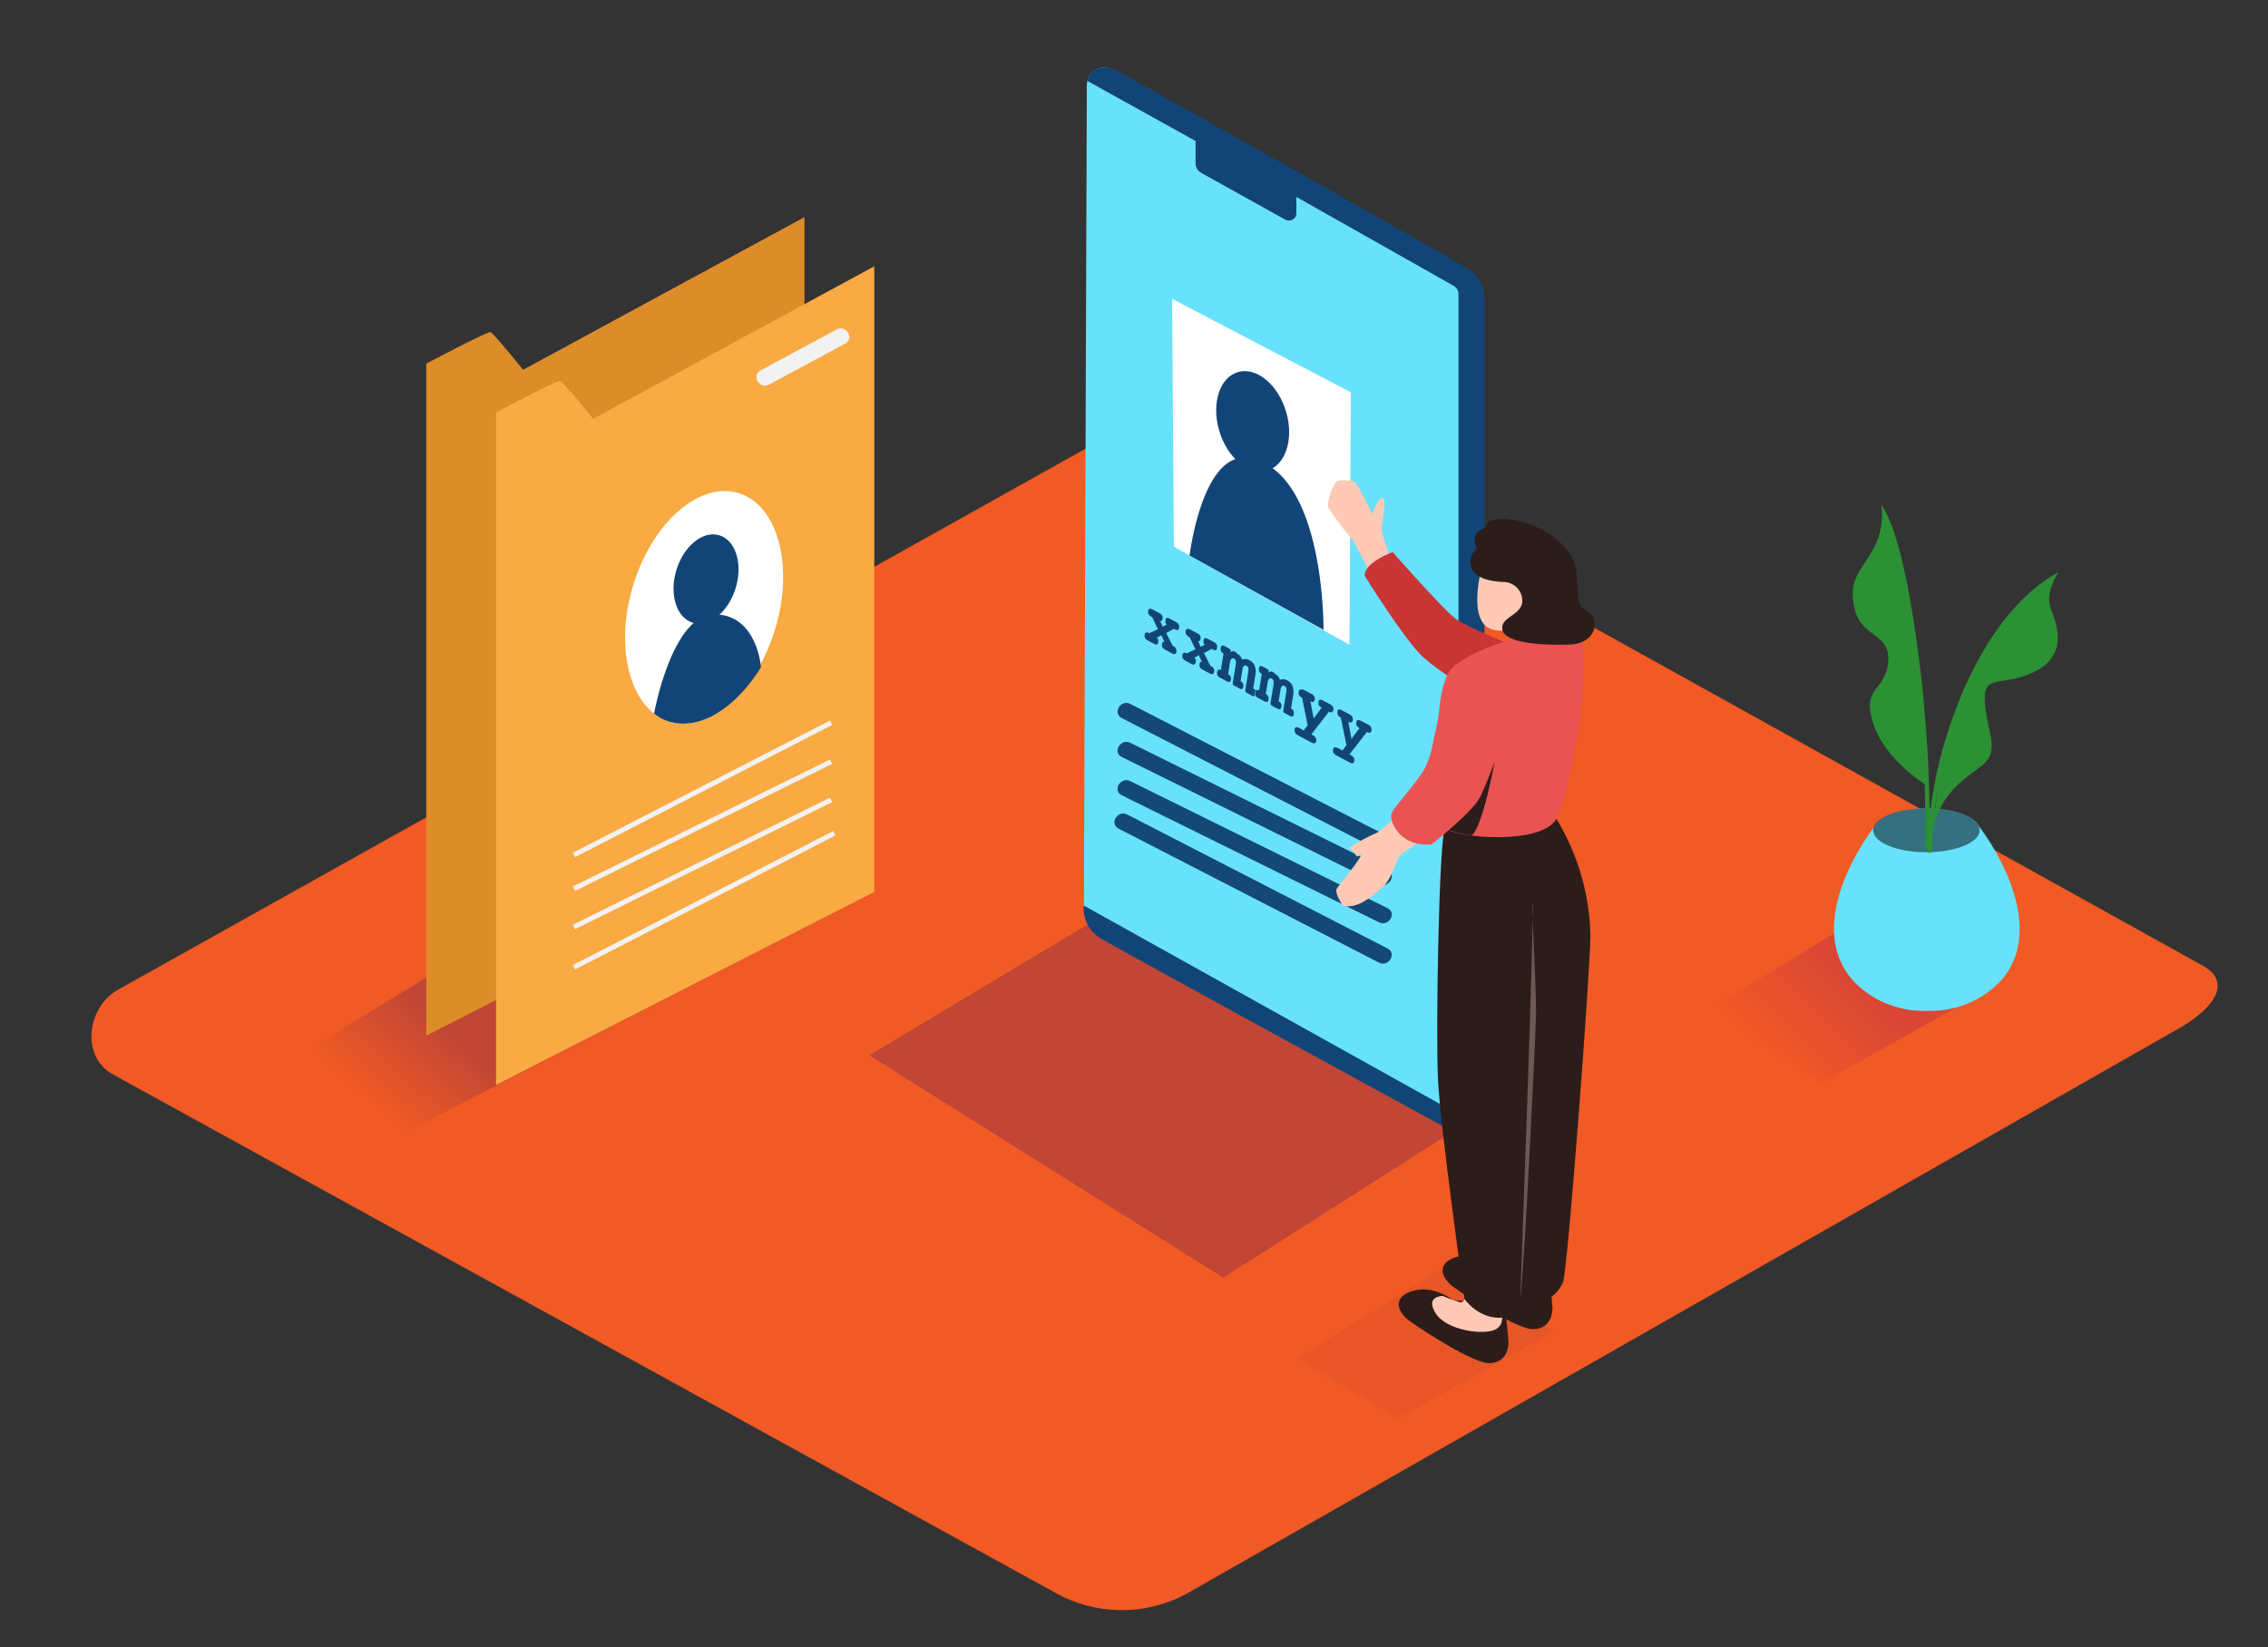 <svg width="468" height="340" viewBox="0 0 468 340" fill="none" xmlns="http://www.w3.org/2000/svg">
<rect x="0" y="0" width="468" height="340" fill="#333333" stroke="none"/>
<path d="M244.752 329.017L449.081 212.574C455.586 209.055 461.167 203.269 454.826 199.48L249.76 85.575C246.683 83.736 242.015 82.529 238.879 84.289L24.383 204.262C17.878 207.905 16.708 218.077 23.213 221.72L217.819 328.791C221.901 331.082 226.531 332.308 231.255 332.348C235.978 332.387 240.63 331.239 244.752 329.017V329.017Z" fill="#F15A24"/>
<path opacity="0.32" d="M180.402 184.131L83.585 233.719L60.08 218.754L94.22 197.958" fill="url(#paint0_linear)"/>
<path opacity="0.32" d="M320.72 274.748L288.463 292.838L267.497 280.421L301.977 259.173" fill="url(#paint1_linear)"/>
<path opacity="0.32" d="M302.738 231.644L252.428 263.73L179.361 217.818L224.535 190.785" fill="url(#paint2_linear)"/>
<path d="M107.944 76.327C107.546 75.831 101.802 68.692 101.182 68.545C100.562 68.398 87.961 75.052 87.961 75.052V213.769L166 173.925V44.817L107.944 76.327Z" fill="#DD8C2A"/>
<path d="M230.712 14.863C246.987 24.686 287.925 47.568 301.883 55.767C305.042 57.639 305.522 60.425 305.581 64V230.99C304.721 231.956 303.53 232.592 302.225 232.785C300.92 232.977 299.587 232.713 298.467 232.039L229.776 194.619C226.36 192.68 223.669 190.683 223.669 186.86L224.266 17.885C224.23 14.231 227.483 12.923 230.712 14.863Z" fill="#68E1FD"/>
<path d="M224.371 16.701L246.706 29.107V33.753C246.711 34.145 246.821 34.529 247.026 34.867C247.231 35.205 247.524 35.486 247.876 35.682L265.157 45.302C265.39 45.445 265.659 45.525 265.935 45.532C266.211 45.539 266.484 45.474 266.725 45.343C266.965 45.212 267.164 45.02 267.301 44.788C267.437 44.557 267.505 44.294 267.497 44.027V40.644L299.941 58.982C300.251 59.157 300.509 59.407 300.687 59.708C300.866 60.009 300.959 60.349 300.959 60.696V227.697C300.951 227.931 300.881 228.159 300.754 228.358C300.628 228.558 300.45 228.723 300.238 228.836C300.026 228.95 299.787 229.009 299.544 229.007C299.301 229.005 299.063 228.942 298.853 228.825L223.646 186.917C223.519 188.213 223.761 189.517 224.344 190.691C224.927 191.865 225.83 192.864 226.957 193.582C230.853 195.973 299.309 233.313 299.309 233.313C299.309 233.313 304.727 235.671 306.329 229.445V61.406C306.332 60.32 306.067 59.249 305.556 58.28C305.046 57.312 304.304 56.474 303.393 55.835C300.257 53.636 230.432 14.513 230.432 14.513C230.432 14.513 225.482 12.314 224.371 16.701Z" fill="#124577"/>
<path opacity="0.32" d="M408.155 205.424L375.898 223.513L352.392 208.547L386.545 187.751" fill="url(#paint3_linear)"/>
<path d="M408.33 170.485C407.324 168.41 402.889 166.842 397.566 166.842C392.242 166.842 387.586 168.489 386.743 170.643C380.484 179.09 374.318 192.837 382.063 202.063C383.93 204.16 386.251 205.838 388.863 206.978C391.474 208.117 394.313 208.692 397.18 208.66H398.104C400.971 208.692 403.81 208.117 406.422 206.978C409.033 205.838 411.354 204.16 413.221 202.063C420.884 192.781 414.589 178.909 408.33 170.485Z" fill="#68E1FD"/>
<path opacity="0.5" d="M397.519 175.91C403.587 175.91 408.505 173.88 408.505 171.376C408.505 168.872 403.587 166.842 397.519 166.842C391.452 166.842 386.533 168.872 386.533 171.376C386.533 173.88 391.452 175.91 397.519 175.91Z" fill="black"/>
<path d="M410.342 132.862C403.564 143.942 399.402 156.325 398.151 169.132C398.149 153.644 396.672 138.188 393.74 122.96C393.635 122.419 392.781 122.645 392.886 123.186C396.162 140.215 397.609 157.524 397.203 174.838C397.201 174.904 397.216 174.97 397.246 175.029C397.276 175.088 397.321 175.139 397.376 175.178C397.431 175.217 397.496 175.242 397.564 175.252C397.631 175.261 397.7 175.255 397.765 175.233C397.765 175.357 397.765 175.481 397.765 175.616C397.765 175.73 397.812 175.839 397.895 175.919C397.978 176 398.092 176.045 398.21 176.045C398.327 176.045 398.441 176 398.524 175.919C398.607 175.839 398.654 175.73 398.654 175.616C398.963 160.713 403.255 146.139 411.115 133.302C411.175 133.203 411.192 133.086 411.163 132.975C411.133 132.864 411.059 132.768 410.957 132.71C410.854 132.652 410.732 132.635 410.617 132.664C410.502 132.692 410.403 132.764 410.342 132.862Z" fill="#2C9135"/>
<path d="M403.404 146.96C403.404 146.96 410.202 125.904 424.78 118.111C424.78 118.111 421.82 122.295 423.201 125.712C424.581 129.129 426.711 135.208 419.855 138.625C412.998 142.042 409.02 138.625 409.605 145.279C410.19 151.933 412.928 155.158 408.506 158.384C404.083 161.609 400.316 164.429 398.853 171.376C398.853 171.376 400.514 153.963 403.404 146.96Z" fill="#2C9135"/>
<path d="M396.934 144.738C396.934 144.738 394.114 112.382 388.206 104.205C388.656 107.332 388.075 110.516 386.545 113.307C383.982 117.987 381.244 119.611 382.719 125.712C384.193 131.813 390.195 130.595 389.622 136.697C389.048 142.798 384.052 141.648 386.545 149.339C389.037 157.031 397.554 162.106 397.554 162.106" fill="#2C9135"/>
<path d="M122.382 86.454C122.382 86.454 116.228 78.785 115.584 78.627C114.941 78.47 102.363 85.135 102.363 85.135V223.964L180.402 184.12V54.967L122.382 86.454Z" fill="#F9AA43"/>
<path d="M158.699 79.383L174.4 70.925C176.377 69.865 174.599 66.944 172.634 68.004L156.932 76.462C154.955 77.522 156.733 80.443 158.699 79.383Z" fill="#F2F2F2"/>
<path d="M118.439 176.462L171.499 149.181" stroke="#F2F2F2" stroke-width="1.015" stroke-miterlimit="10"/>
<path d="M118.439 183.432L171.499 157.211" stroke="#F2F2F2" stroke-width="1.015" stroke-miterlimit="10"/>
<path d="M118.439 191.326L171.499 165.105" stroke="#F2F2F2" stroke-width="1.015" stroke-miterlimit="10"/>
<path d="M118.439 199.649L172.154 171.996" stroke="#F2F2F2" stroke-width="1.015" stroke-miterlimit="10"/>
<path d="M160.108 129.32C163.869 116.248 160.285 103.878 152.103 101.69C143.921 99.503 134.239 108.328 130.478 121.4C126.717 134.472 130.301 146.843 138.483 149.03C146.665 151.217 156.347 142.393 160.108 129.32Z" fill="white"/>
<path d="M151.869 121.165C153.309 116.159 151.71 111.362 148.298 110.449C144.886 109.537 140.952 112.856 139.512 117.861C138.072 122.867 139.67 127.664 143.083 128.577C146.495 129.489 150.429 126.17 151.869 121.165Z" fill="#124577"/>
<path d="M134.96 147.275C134.96 147.275 138.668 126.727 147.467 126.806C156.265 126.885 157.026 137.7 157.026 137.7C157.026 137.7 152.498 145.696 145.525 148.448C138.926 151.065 134.96 147.275 134.96 147.275Z" fill="#124577"/>
<path d="M242.225 112.844L278.46 133.088L278.753 80.973L241.862 61.677L242.225 112.844Z" fill="white"/>
<path d="M261.416 97.136C265.245 96.112 267.038 90.723 265.42 85.099C263.802 79.475 259.386 75.746 255.557 76.77C251.727 77.794 249.935 83.183 251.553 88.806C253.171 94.43 257.587 98.159 261.416 97.136Z" fill="#124577"/>
<path d="M273.113 130.009C273.113 130.009 273.452 97.743 258.008 94.585C248.11 92.555 245.466 114.66 245.466 114.66L273.113 130.009Z" fill="#124577"/>
<path d="M286.311 172.594L233.251 145.302C231.262 144.275 229.484 147.196 231.484 148.223L284.544 175.504C286.533 176.53 288.311 173.609 286.311 172.583V172.594Z" fill="#144975"/>
<path d="M286.311 179.552L233.251 153.331C231.251 152.339 229.472 155.26 231.485 156.252L284.544 182.473C286.545 183.466 288.323 180.545 286.311 179.552Z" fill="#144975"/>
<path d="M286.311 187.447L233.251 161.237C231.239 160.245 229.472 163.166 231.484 164.158L284.544 190.368C286.556 191.36 288.323 188.439 286.311 187.447Z" fill="#144975"/>
<path d="M286.311 195.77L232.608 168.128C230.619 167.102 228.84 170.023 230.841 171.049L284.544 198.691C286.533 199.717 288.311 196.796 286.311 195.77Z" fill="#144975"/>
<path d="M287.024 115.393C286.301 113.526 285.676 111.625 285.152 109.698C284.918 108.333 286.322 103.145 285.34 102.852C284.357 102.559 283.14 106.078 283.14 106.078C283.14 106.078 280.215 99.717 279.419 99.412C278.624 99.108 276.249 98.905 275.675 99.48C275.102 100.055 273.523 103.766 274.225 105.029C275.744 107.281 277.392 109.449 279.162 111.525C279.419 111.716 282.497 118.1 282.906 118.291C283.316 118.483 286.72 116.814 287.024 115.393Z" fill="#FFC9B5"/>
<path d="M319.117 135.975C319.117 135.975 303.042 129.851 300.245 127.629C297.449 125.408 287.375 113.961 287.375 113.961C287.375 113.961 281.525 116.025 281.596 118.855C281.596 118.855 289.786 132.039 293.588 135.569C297.391 139.099 311.267 147.975 314.309 147.772C317.351 147.569 319.117 135.975 319.117 135.975Z" fill="#C93535"/>
<path d="M308.88 261.35C308.88 261.35 305.042 258.192 300.69 259.41C296.338 260.628 297.274 263.741 299.988 265.692C302.702 267.643 313.15 274.421 316.368 274.353C319.585 274.286 320.287 271.793 320.358 270.079C320.179 267.434 319.863 264.799 319.41 262.185" fill="#2C1D1A"/>
<path d="M311.22 261.17C311.204 261.285 311.162 261.396 311.096 261.494C311.03 261.592 310.943 261.675 310.84 261.736C310.737 261.798 310.621 261.837 310.5 261.85C310.38 261.863 310.258 261.85 310.144 261.812C308.976 261.456 307.832 261.034 306.716 260.549C306.716 260.549 303.007 260.549 305.265 264.124C307.523 267.699 315.303 268.748 317.702 267.417C320.1 266.087 318.497 262.297 318.497 262.297" fill="#2C1D1A"/>
<path d="M299.812 268.365C299.812 268.365 295.975 265.207 291.622 266.425C287.27 267.643 288.206 270.756 290.92 272.707C293.635 274.658 304.083 281.436 307.3 281.368C310.518 281.3 311.22 278.808 311.29 277.094C311.112 274.449 310.795 271.814 310.342 269.199" fill="#2C1D1A"/>
<path d="M302.199 268.117C302.183 268.232 302.141 268.343 302.075 268.441C302.009 268.539 301.922 268.622 301.819 268.683C301.716 268.745 301.6 268.784 301.48 268.797C301.359 268.81 301.238 268.797 301.123 268.759C299.956 268.403 298.811 267.981 297.695 267.496C297.695 267.496 293.986 267.496 296.244 271.071C298.502 274.647 306.283 275.695 308.681 274.365C311.08 273.034 309.477 269.244 309.477 269.244" fill="#FFC9B5"/>
<path d="M298.175 170.857C296.923 173.586 296.244 212.664 296.724 222.735C297.203 232.806 302.199 268.117 302.199 268.117C302.199 268.117 305.042 272.278 309.839 271.985C314.636 271.692 313.7 267.97 313.7 267.97C313.7 267.97 319.831 270.711 322.51 264.688C323.505 262.433 328.173 200.168 328.173 193.074C328.013 184.597 325.596 176.302 321.153 168.985" fill="#2C1D1A"/>
<path d="M313.712 267.993C313.712 267.993 316.625 189.048 316.251 186.714C315.877 184.379 317.047 204.025 316.965 209.393C316.918 213.228 314.508 262.613 313.712 267.993Z" fill="#6D5854"/>
<path d="M298.175 170.857C298.175 170.857 293.939 142.899 299.965 137.622C305.99 132.344 322.733 128.599 325.857 131.227C328.981 133.855 324.289 163.504 321.177 169.008C318.064 174.511 300.398 173.011 298.175 170.857Z" fill="#EA5353"/>
<path d="M305.803 117.051C305.663 117.446 302.691 128.329 307.874 129.907C313.057 131.486 314.098 125.52 314.613 125.182C315.128 124.844 316.754 124.314 316.672 123.107C316.59 121.9 314.625 121.878 314.625 121.878C314.625 121.878 313.864 118.72 311.536 117.367C309.208 116.013 305.803 117.051 305.803 117.051Z" fill="#FFC9B5"/>
<path d="M310.635 120.13C310.635 120.13 306.306 120.197 304.434 118.415C304.084 118.067 303.812 117.653 303.636 117.198C303.46 116.743 303.384 116.259 303.413 115.774C303.442 115.29 303.574 114.816 303.802 114.384C304.03 113.951 304.349 113.569 304.738 113.261C304.738 113.261 303.03 109.946 306.259 109.1C306.259 109.1 306.552 106.066 312.987 107.453C319.422 108.841 325.26 113.273 325.377 118.945C325.494 124.618 325.892 125.272 327.974 126.569C330.057 127.866 329.484 132.84 323.915 133.043C318.345 133.246 310.764 132.783 310.05 130.122C309.336 127.46 313.56 127.19 314.086 124.483C314.157 123.978 314.124 123.466 313.989 122.974C313.853 122.482 313.619 122.02 313.298 121.616C312.977 121.211 312.577 120.872 312.12 120.617C311.663 120.362 311.158 120.196 310.635 120.13V120.13Z" fill="#2C1D1A"/>
<path d="M289.809 166.831C289.809 166.831 285.351 171.41 284.064 171.906C282.094 172.775 280.2 173.797 278.402 174.962C279.003 175.499 279.534 176.105 279.981 176.767C279.982 176.789 279.982 176.812 279.981 176.834C280.554 176.44 280.952 176.146 280.94 176.349C280.94 176.992 276.553 182.496 275.886 183.33C275.219 184.165 277.056 186.894 277.056 186.894C279.887 187.808 283.152 185.045 285.246 183.172C287.34 181.3 288.311 176.97 289.037 176.406C289.762 175.842 295.741 172.041 296.162 170.857C296.583 169.673 289.809 166.831 289.809 166.831Z" fill="#FFC9B5"/>
<path d="M298.584 139.618C297.414 142.11 297.414 144.839 296.923 147.512C296.537 149.418 296.139 151.414 295.682 153.343C295.371 155.309 294.731 157.213 293.787 158.982C292.149 161.609 290.02 163.887 288.159 166.357C287.642 166.894 287.269 167.545 287.071 168.252C286.896 169.977 289.154 174.895 295.413 174.286C298.558 171.805 301.496 169.09 304.2 166.166C307.71 162.185 311.033 148.719 310.693 144.242C310.459 141.197 308.74 137.791 305.744 136.46C304.751 136.07 303.658 135.983 302.612 136.211C301.566 136.439 300.617 136.971 299.894 137.734C299.351 138.287 298.908 138.923 298.584 139.618V139.618Z" fill="#EA5353"/>
<path d="M298.935 171.331C298.935 171.331 304.165 167.045 305.452 164.463C306.739 161.88 308.412 157.234 308.412 157.234C308.412 157.234 305.99 170.665 303.673 172.459C302.062 172.222 300.476 171.845 298.935 171.331V171.331Z" fill="#2C1D1A"/>
<path d="M237.826 125.791L239.37 126.626C239.567 126.721 239.727 126.876 239.827 127.065C239.911 127.27 239.931 127.493 239.885 127.708C239.876 127.866 239.814 128.016 239.71 128.137C239.661 128.173 239.601 128.192 239.54 128.192C239.479 128.192 239.419 128.173 239.37 128.137L239.92 129.355L240.786 128.881C240.719 128.847 240.66 128.801 240.612 128.745C240.564 128.689 240.527 128.624 240.505 128.554C240.466 128.368 240.466 128.176 240.505 127.99C240.508 127.905 240.532 127.822 240.575 127.748C240.618 127.673 240.678 127.61 240.751 127.562C240.834 127.533 240.923 127.524 241.011 127.536C241.099 127.548 241.182 127.58 241.254 127.629L242.623 128.362C242.865 128.473 243.068 128.65 243.208 128.87C243.317 129.079 243.349 129.317 243.302 129.547C243.302 129.806 243.173 129.953 243.032 130.009C242.94 130.035 242.842 130.04 242.747 130.024C242.652 130.009 242.561 129.973 242.483 129.919L242.237 129.795L240.646 130.652L241.956 133.268L242.108 133.347C242.331 133.459 242.514 133.631 242.635 133.843C242.744 134.048 242.781 134.282 242.74 134.509C242.74 134.78 242.588 134.937 242.447 134.994C242.234 135.024 242.017 134.976 241.839 134.858V134.858L240.295 134.024C240.103 133.93 239.947 133.78 239.85 133.595C239.758 133.405 239.73 133.193 239.768 132.986C239.777 132.817 239.843 132.655 239.955 132.524C240.037 132.456 240.154 132.456 240.295 132.524L239.639 131.114L238.68 131.656C238.821 131.729 238.929 131.849 238.984 131.994C239.033 132.167 239.033 132.35 238.984 132.524C238.984 132.787 238.902 132.949 238.739 133.009C238.622 133.077 238.446 133.009 238.235 132.941L236.867 132.219C236.626 132.102 236.423 131.922 236.282 131.701C236.176 131.49 236.147 131.252 236.2 131.024C236.201 130.93 236.226 130.837 236.273 130.755C236.32 130.672 236.387 130.602 236.469 130.55C236.562 130.525 236.659 130.519 236.754 130.535C236.85 130.551 236.94 130.587 237.019 130.641L237.136 130.708L238.926 129.862L237.756 127.393L237.557 127.291C237.336 127.178 237.15 127.011 237.019 126.806C236.913 126.6 236.88 126.366 236.925 126.141C236.925 125.87 237.065 125.712 237.206 125.656C237.423 125.622 237.645 125.671 237.826 125.791V125.791Z" fill="#124577"/>
<path d="M255.317 134.937C255.556 135.062 255.766 135.231 255.937 135.434C256.116 135.652 256.251 135.901 256.335 136.167C256.548 136.048 256.793 135.997 257.037 136.02C257.292 136.041 257.54 136.114 257.763 136.234C258.296 136.491 258.713 136.929 258.933 137.464C259.141 138.13 259.169 138.836 259.015 139.516L258.593 142.133H258.687C258.873 142.226 259.022 142.377 259.108 142.561C258.983 142.696 258.905 142.866 258.886 143.046C258.827 143.257 258.827 143.478 258.886 143.689C258.797 143.714 258.703 143.718 258.612 143.703C258.521 143.687 258.434 143.651 258.359 143.599V143.599L257.271 143.024C257.169 142.968 257.081 142.891 257.014 142.798C256.963 142.717 256.942 142.621 256.955 142.527L257.587 138.637C257.645 138.388 257.645 138.13 257.587 137.881C257.563 137.788 257.519 137.702 257.459 137.626C257.399 137.55 257.323 137.487 257.236 137.441C257.16 137.378 257.062 137.343 256.961 137.343C256.86 137.343 256.763 137.378 256.686 137.441C256.502 137.664 256.392 137.935 256.37 138.219L255.984 140.644H256.078C256.265 140.736 256.414 140.887 256.499 141.073C256.578 141.278 256.598 141.5 256.558 141.715C256.558 141.986 256.429 142.155 256.3 142.212C256.213 142.236 256.121 142.241 256.032 142.225C255.942 142.209 255.858 142.174 255.785 142.121V142.121L254.697 141.535C254.59 141.482 254.497 141.405 254.428 141.309C254.377 141.228 254.357 141.133 254.37 141.039L255.001 137.148C255.055 136.895 255.055 136.634 255.001 136.381C254.979 136.291 254.937 136.206 254.879 136.132C254.82 136.058 254.747 135.997 254.662 135.952V135.952C254.587 135.895 254.495 135.863 254.399 135.863C254.303 135.863 254.21 135.895 254.136 135.952C253.941 136.17 253.826 136.444 253.808 136.731L253.422 139.144L253.516 139.2C253.7 139.29 253.849 139.437 253.937 139.618C254.015 139.823 254.036 140.045 253.995 140.26C253.995 140.531 253.867 140.7 253.738 140.757C253.609 140.813 253.422 140.757 253.176 140.644L251.725 139.866C251.513 139.764 251.338 139.603 251.222 139.403C251.13 139.194 251.105 138.962 251.152 138.738C251.154 138.648 251.176 138.559 251.217 138.477C251.257 138.395 251.315 138.323 251.386 138.264C251.453 138.224 251.53 138.203 251.608 138.203C251.687 138.203 251.764 138.224 251.831 138.264V138.264H251.924L252.474 134.881L252.381 134.825C252.19 134.733 252.037 134.582 251.948 134.396C251.868 134.191 251.848 133.969 251.889 133.753C251.889 133.483 252.018 133.325 252.147 133.257C252.275 133.189 252.463 133.257 252.72 133.37L253.586 133.832C253.73 133.896 253.849 134.003 253.925 134.137C253.97 134.295 253.97 134.463 253.925 134.622C254.11 134.476 254.342 134.397 254.58 134.396C254.877 134.501 255.133 134.69 255.317 134.937V134.937Z" fill="#124577"/>
<path d="M245.642 129.964L247.198 130.787C247.393 130.885 247.552 131.039 247.654 131.227C247.744 131.433 247.769 131.661 247.724 131.881C247.715 132.035 247.653 132.182 247.549 132.298C247.467 132.377 247.361 132.366 247.221 132.298L247.759 133.528L248.637 133.054C248.57 133.023 248.51 132.979 248.462 132.924C248.414 132.87 248.378 132.807 248.356 132.738C248.31 132.553 248.31 132.36 248.356 132.174C248.359 132.088 248.383 132.003 248.425 131.927C248.468 131.85 248.528 131.785 248.602 131.734C248.685 131.706 248.774 131.697 248.862 131.709C248.949 131.721 249.033 131.753 249.105 131.802L250.474 132.524C250.712 132.639 250.914 132.815 251.059 133.031C251.165 133.245 251.194 133.488 251.14 133.719C251.14 133.967 251.012 134.125 250.871 134.182C250.769 134.206 250.663 134.208 250.56 134.189C250.457 134.169 250.36 134.128 250.275 134.069L250.029 133.934L248.438 134.802L249.748 137.407L249.9 137.497C250.127 137.603 250.314 137.772 250.438 137.982C250.546 138.192 250.579 138.43 250.532 138.659C250.532 138.93 250.392 139.088 250.24 139.133C250.126 139.151 250.009 139.147 249.897 139.122C249.784 139.097 249.678 139.051 249.584 138.986L248.04 138.152C247.847 138.055 247.691 137.9 247.595 137.712C247.5 137.527 247.471 137.316 247.514 137.114C247.519 136.942 247.58 136.776 247.689 136.64C247.783 136.561 247.888 136.561 248.028 136.64L247.373 135.231L246.425 135.783C246.499 135.816 246.565 135.863 246.62 135.921C246.674 135.979 246.715 136.047 246.741 136.122C246.785 136.296 246.785 136.477 246.741 136.652C246.738 136.744 246.714 136.836 246.672 136.919C246.629 137.003 246.569 137.077 246.496 137.137C246.423 137.173 246.343 137.192 246.262 137.192C246.18 137.192 246.1 137.173 246.028 137.137V137.137L244.659 136.415C244.419 136.3 244.217 136.125 244.074 135.907C243.966 135.693 243.938 135.451 243.992 135.219C243.992 134.971 244.121 134.813 244.261 134.746C244.346 134.716 244.437 134.707 244.527 134.719C244.617 134.73 244.702 134.763 244.776 134.813V134.813L244.893 134.87L246.671 134.013L245.501 131.554L245.302 131.441C245.076 131.335 244.889 131.166 244.764 130.956C244.652 130.756 244.615 130.525 244.659 130.302C244.659 130.032 244.799 129.874 244.94 129.817C245.061 129.79 245.186 129.789 245.308 129.815C245.429 129.84 245.543 129.891 245.642 129.964V129.964Z" fill="#124577"/>
<path d="M276.845 146.576L278.46 147.444C278.703 147.558 278.91 147.733 279.057 147.952C279.16 148.163 279.192 148.399 279.15 148.629C279.147 148.721 279.121 148.811 279.074 148.891C279.027 148.972 278.961 149.04 278.881 149.091C278.788 149.121 278.688 149.129 278.591 149.116C278.493 149.102 278.4 149.067 278.32 149.012L278.214 148.956L278.881 152.508L280.566 150.253H280.461C280.251 150.146 280.08 149.981 279.969 149.779C279.863 149.573 279.83 149.339 279.876 149.114C279.876 148.843 280.016 148.685 280.156 148.629C280.366 148.598 280.58 148.646 280.753 148.764H280.812L282.321 149.565C282.564 149.678 282.771 149.853 282.918 150.072C283.021 150.283 283.053 150.519 283.011 150.749C283.007 150.842 282.981 150.934 282.934 151.016C282.888 151.098 282.822 151.169 282.742 151.223C282.649 151.248 282.552 151.253 282.457 151.238C282.361 151.222 282.271 151.186 282.192 151.132L282.075 151.076L278.46 155.711L278.752 155.858C278.995 155.973 279.201 156.148 279.349 156.365C279.455 156.579 279.487 156.82 279.443 157.053C279.443 157.324 279.302 157.482 279.162 157.538C278.954 157.572 278.74 157.528 278.565 157.414L275.769 155.925C275.526 155.812 275.319 155.637 275.172 155.418C275.06 155.21 275.027 154.97 275.079 154.741C275.079 154.459 275.207 154.301 275.359 154.245C275.462 154.225 275.569 154.225 275.671 154.247C275.774 154.268 275.871 154.31 275.956 154.369H276.015L277.009 154.899L277.84 153.828L276.67 148.099L276.565 148.042C276.356 147.939 276.185 147.778 276.073 147.58C275.973 147.372 275.94 147.14 275.98 146.914C275.98 146.644 276.12 146.486 276.26 146.429C276.467 146.412 276.674 146.464 276.845 146.576Z" fill="#124577"/>
<path d="M268.924 142.358H268.983L270.609 143.227C270.85 143.338 271.056 143.509 271.206 143.723C271.309 143.934 271.342 144.17 271.3 144.399C271.296 144.493 271.269 144.584 271.22 144.665C271.171 144.746 271.102 144.813 271.019 144.862C270.936 144.892 270.848 144.903 270.76 144.893C270.673 144.883 270.589 144.853 270.516 144.805V144.805L270.399 144.749L271.077 148.302L272.762 146.046H272.657C272.443 145.942 272.267 145.776 272.154 145.572C272.057 145.364 272.029 145.132 272.072 144.907C272.072 144.636 272.161 144.478 272.341 144.433C272.444 144.415 272.55 144.417 272.652 144.438C272.754 144.459 272.852 144.5 272.938 144.557V144.557L274.435 145.358C274.686 145.47 274.898 145.65 275.044 145.877C275.15 146.083 275.179 146.318 275.125 146.542C275.125 146.637 275.101 146.729 275.054 146.812C275.007 146.895 274.939 146.965 274.856 147.016C274.771 147.044 274.68 147.053 274.591 147.042C274.501 147.03 274.416 146.998 274.342 146.948V146.948L274.225 146.892L270.609 151.583L270.902 151.741C271.143 151.853 271.346 152.029 271.487 152.249C271.595 152.466 271.628 152.711 271.58 152.948C271.58 153.207 271.44 153.377 271.3 153.422C271.186 153.44 271.069 153.436 270.957 153.411C270.844 153.386 270.738 153.34 270.644 153.275L267.836 151.775C267.594 151.661 267.387 151.486 267.24 151.268C267.137 151.057 267.104 150.82 267.146 150.591C267.146 150.32 267.286 150.162 267.427 150.106C267.635 150.072 267.849 150.116 268.024 150.23V150.23L269.018 150.76L269.837 149.7L268.667 143.96H268.562C268.348 143.855 268.172 143.69 268.059 143.486C267.958 143.282 267.93 143.053 267.977 142.832C267.977 142.561 268.105 142.392 268.258 142.347C268.363 142.304 268.477 142.282 268.592 142.284C268.707 142.286 268.82 142.311 268.924 142.358V142.358Z" fill="#124577"/>
<path d="M263.121 139.099C263.361 139.222 263.572 139.39 263.741 139.595C263.917 139.816 264.051 140.064 264.139 140.328C264.355 140.219 264.599 140.172 264.841 140.193C265.096 140.214 265.343 140.287 265.567 140.407V140.407C266.103 140.655 266.521 141.091 266.737 141.625C266.94 142.296 266.969 143.005 266.819 143.689L266.397 146.294H266.479C266.668 146.384 266.817 146.536 266.9 146.723C266.986 146.922 267.01 147.142 266.971 147.354C266.971 147.636 266.842 147.794 266.713 147.873C266.585 147.952 266.397 147.873 266.152 147.76L265.064 147.174C264.957 147.124 264.867 147.046 264.806 146.948C264.788 146.907 264.778 146.863 264.778 146.819C264.778 146.774 264.788 146.73 264.806 146.689L265.426 142.787C265.487 142.538 265.487 142.28 265.426 142.031C265.401 141.938 265.355 141.85 265.293 141.775C265.23 141.699 265.152 141.636 265.064 141.591C264.991 141.535 264.9 141.504 264.806 141.504C264.712 141.504 264.622 141.535 264.549 141.591C264.361 141.816 264.25 142.092 264.233 142.381L263.835 144.794H263.929C264.113 144.89 264.26 145.04 264.35 145.223C264.434 145.427 264.454 145.65 264.408 145.866C264.408 146.148 264.28 146.305 264.151 146.373C264.022 146.441 263.835 146.373 263.578 146.272L262.49 145.685C262.386 145.632 262.297 145.554 262.232 145.46C262.173 145.382 262.148 145.284 262.162 145.189L262.794 141.287C262.855 141.038 262.855 140.78 262.794 140.531C262.77 140.44 262.728 140.354 262.67 140.278C262.612 140.203 262.538 140.139 262.454 140.091C262.375 140.029 262.276 139.995 262.174 139.995C262.071 139.995 261.972 140.029 261.893 140.091C261.705 140.316 261.594 140.592 261.577 140.881L261.179 143.294H261.273C261.459 143.388 261.607 143.538 261.694 143.723C261.782 143.926 261.803 144.151 261.752 144.366C261.752 144.636 261.624 144.805 261.495 144.873C261.406 144.897 261.312 144.901 261.221 144.886C261.13 144.87 261.044 144.835 260.969 144.783V144.783L259.518 144.016C259.305 143.915 259.13 143.753 259.015 143.554C258.955 143.343 258.955 143.121 259.015 142.911C259.031 142.734 259.114 142.57 259.249 142.448C259.323 142.406 259.408 142.383 259.494 142.383C259.581 142.383 259.666 142.406 259.74 142.448H259.834L260.372 139.065H260.278C260.086 138.971 259.933 138.816 259.845 138.625C259.755 138.419 259.731 138.191 259.775 137.971C259.775 137.712 259.904 137.543 260.033 137.486C260.122 137.462 260.215 137.458 260.306 137.474C260.397 137.489 260.484 137.524 260.559 137.576V137.576L261.425 138.039C261.571 138.1 261.691 138.207 261.764 138.343C261.813 138.501 261.813 138.67 261.764 138.828C261.948 138.68 262.179 138.596 262.419 138.591C262.698 138.694 262.941 138.87 263.121 139.099V139.099Z" fill="#124577"/>
<defs>
<linearGradient id="paint0_linear" x1="101.93" y1="220.603" x2="87.121" y2="237.285" gradientUnits="userSpaceOnUse">
<stop stop-color="#5B1D5C"/>
<stop offset="1" stop-color="#F15A24"/>
</linearGradient>
<linearGradient id="paint1_linear" x1="13833" y1="8407.6" x2="13347.5" y2="9139.88" gradientUnits="userSpaceOnUse">
<stop stop-color="#5B1D5C"/>
<stop offset="1" stop-color="#F15A24"/>
</linearGradient>
<linearGradient id="paint2_linear" x1="26326.5" y1="14035" x2="25401.1" y2="16350" gradientUnits="userSpaceOnUse">
<stop stop-color="#5B1D5C"/>
<stop offset="1" stop-color="#F15A24"/>
</linearGradient>
<linearGradient id="paint3_linear" x1="384.38" y1="203.213" x2="366.723" y2="220.688" gradientUnits="userSpaceOnUse">
<stop offset="0.01" stop-color="#A91D5C"/>
<stop offset="1" stop-color="#F15A24"/>
</linearGradient>
</defs>
</svg>
